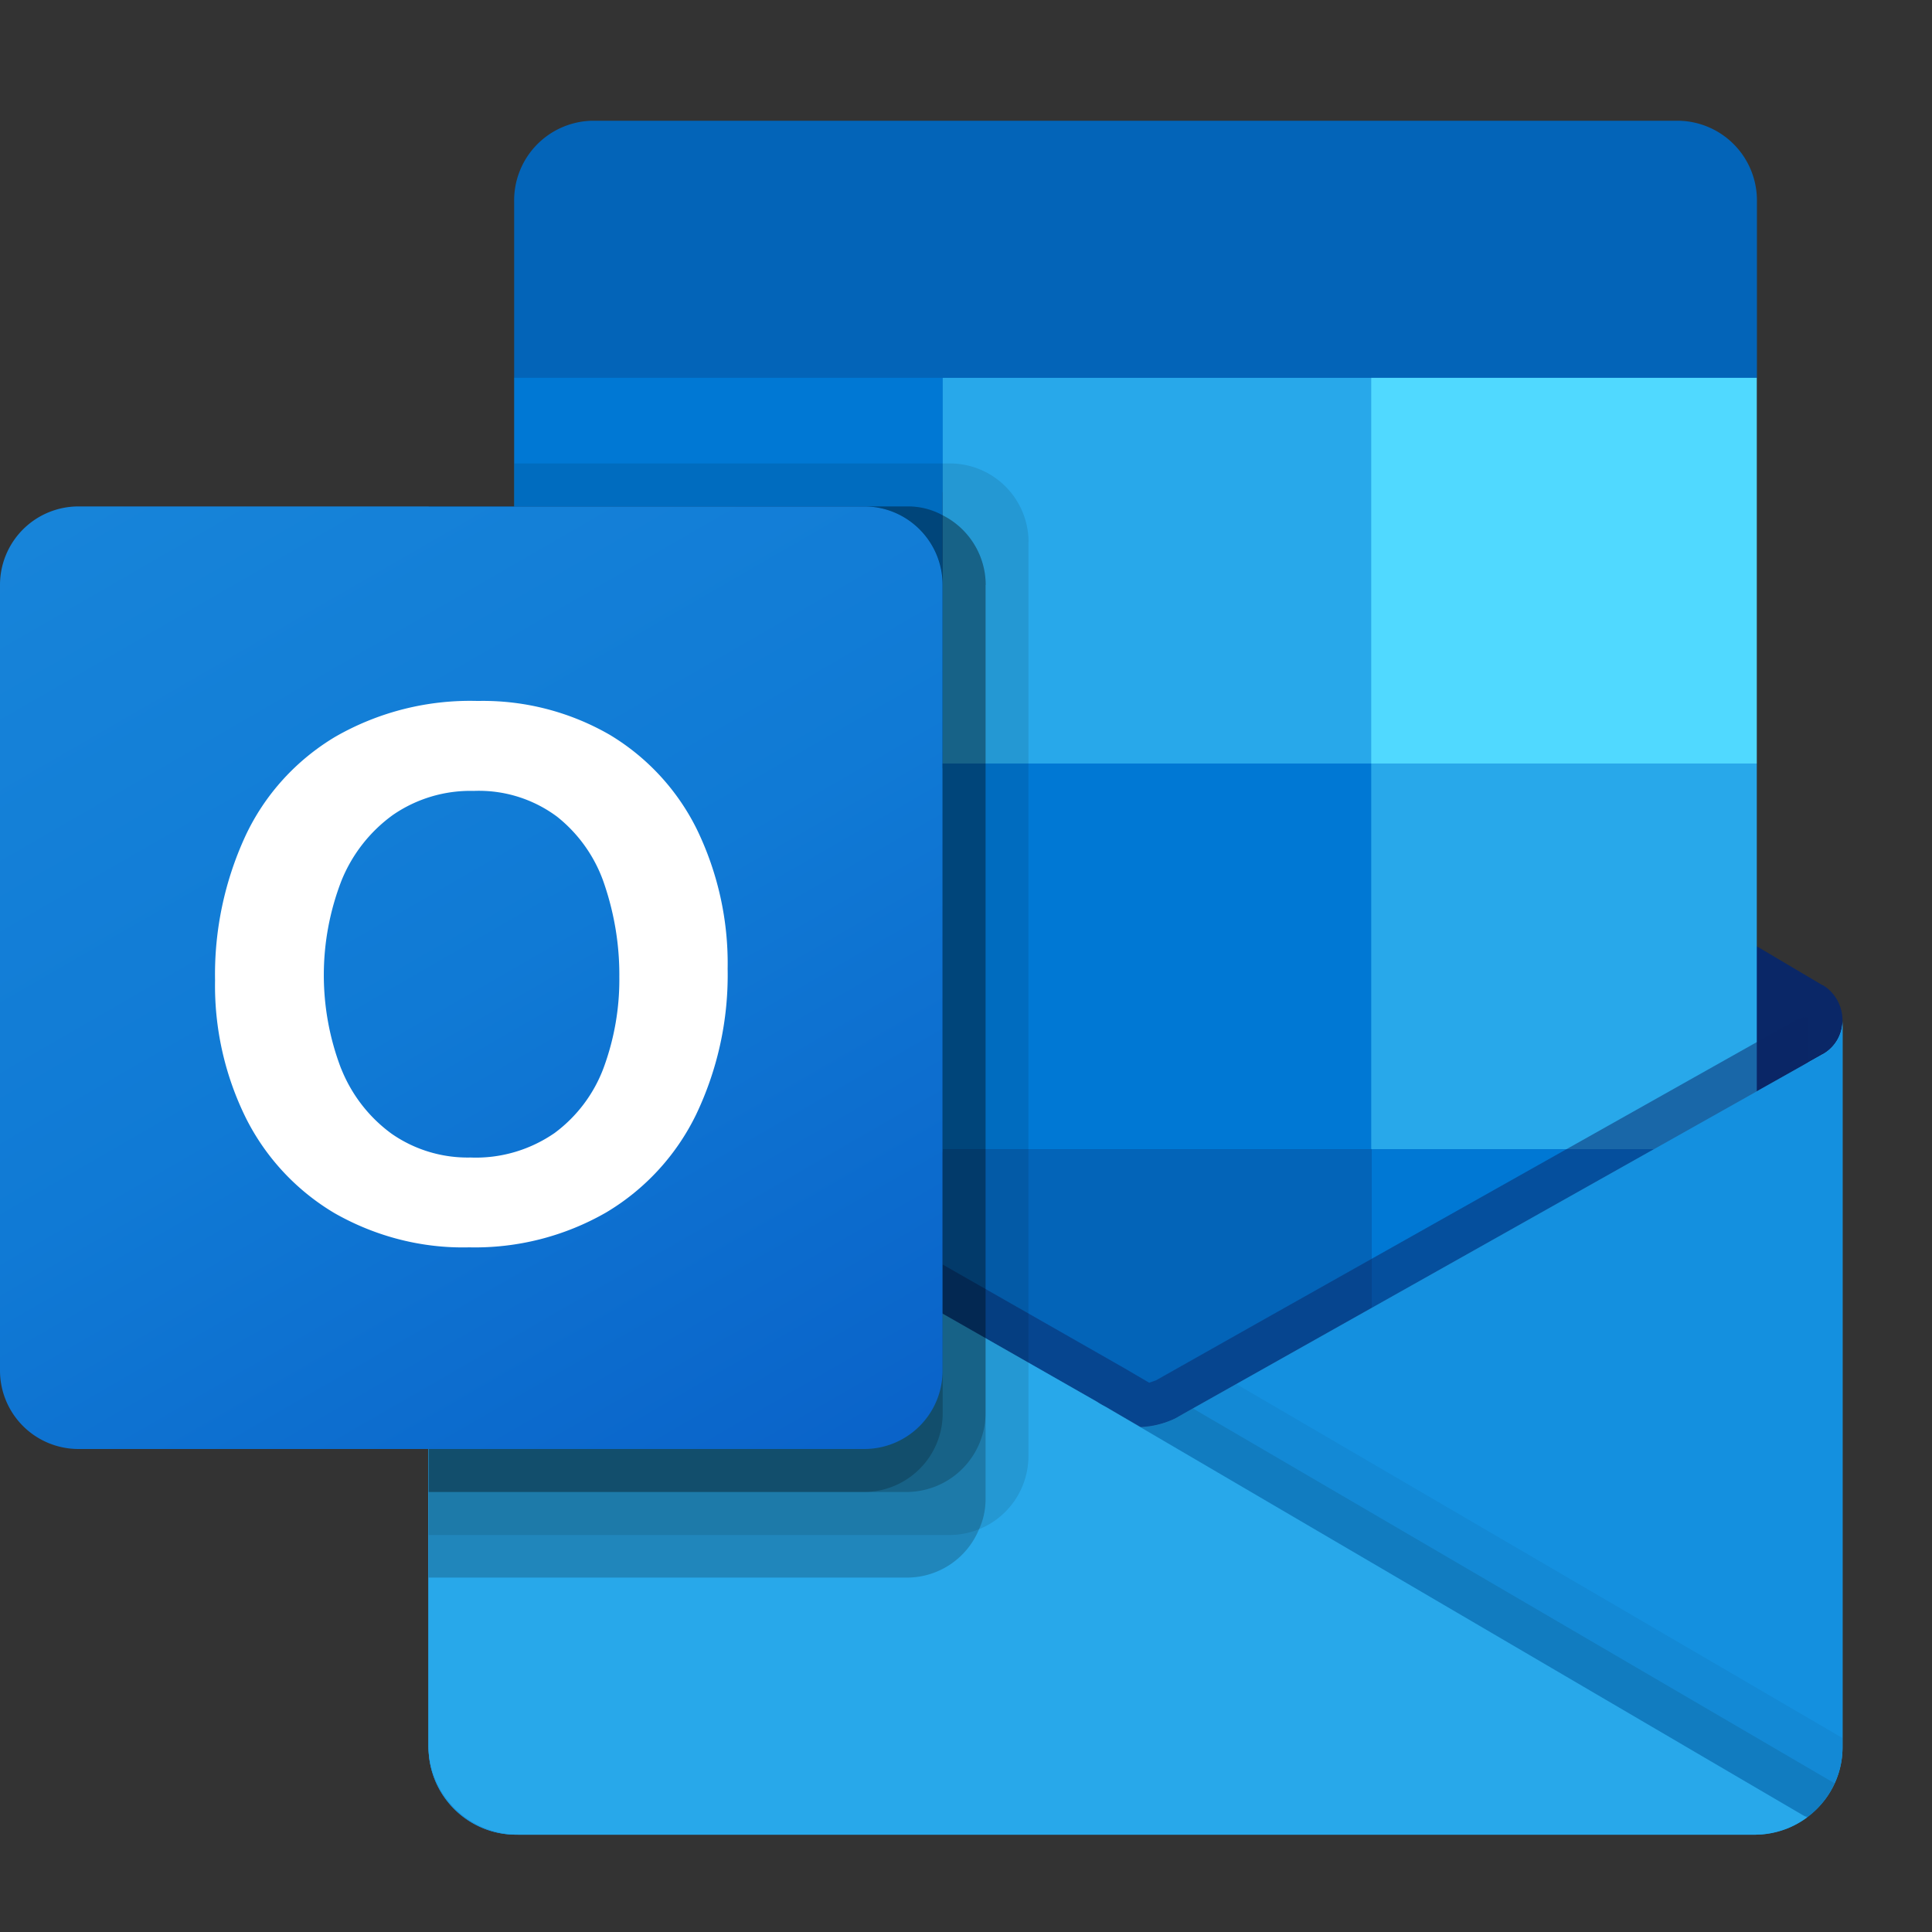 <svg xmlns="http://www.w3.org/2000/svg" width="16" height="16"><rect width="100%" height="100%" fill="#333333" stroke="none"/><defs><linearGradient id="a" x1="50%" x2="50%" y1="0%" y2="100%"><stop offset="0%" stop-color="#35B8F1"/><stop offset="100%" stop-color="#28A8EA"/></linearGradient><linearGradient id="b" x1="17.372%" x2="82.628%" y1="-6.51%" y2="106.51%"><stop offset="0%" stop-color="#1784D9"/><stop offset="50%" stop-color="#107AD5"/><stop offset="100%" stop-color="#0A63C9"/></linearGradient></defs><g fill="none"><path fill="#0A2767" d="M15.259 8.452c0-.12-.06-.23-.162-.293h-.002l-.007-.003-5.287-3.13a.704.704 0 00-.793 0l-5.287 3.13-.007.003a.346.346 0 00.008.59l5.288 3.13a.714.714 0 00.792 0l5.288-3.13a.34.34 0 00.169-.297z"/><path fill="#0364B8" d="M4.337 6.362h3.47v3.18h-3.47v-3.18zM14.55 3.13V1.674A.66.66 0 0013.906 1H4.902a.66.66 0 00-.644.674V3.13l5.323 1.42 4.968-1.42z"/><path fill="#0078D4" d="M4.258 3.129h3.549v3.194H4.258z"/><path fill="#28A8EA" d="M11.356 3.129H7.807v3.194l3.549 3.194h3.193V6.323z"/><path fill="#0078D4" d="M7.807 6.323h3.549v3.194H7.807z"/><path fill="#0364B8" d="M7.807 9.517h3.549v3.193H7.807z"/><path fill="#14447D" d="M4.337 9.543h3.47v2.891h-3.47z"/><path fill="#0078D4" d="M11.356 9.517h3.193v3.193h-3.193z"/><path fill="url(#a)" d="M15.097 7.73l-.007.003-5.288 2.974c-.023.014-.046.028-.07.04a.717.717 0 01-.287.07l-.29-.168a.97.97 0 01-.07-.04L3.726 7.55h-.002l-.175-.098v6.02c.002.402.33.725.732.722h10.257l.018-.002a.906.906 0 00.248-.052.729.729 0 00.1-.052c.024-.013.065-.043.065-.043a.712.712 0 00.29-.573v-6.02a.32.32 0 01-.162.278z" transform="translate(0 1)"/><path fill="#0A2767" d="M14.975 8.428v.37l-5.529 3.806-5.724-4.051c0-.002-.001-.004-.003-.004l-.525-.316v-.266l.216-.004.458.263.01.004.04.024 5.394 3.077.205.12.057-.02c.01-.008 5.34-3.006 5.34-3.006l.061.003z" opacity=".5"/><path fill="#1490DF" d="M15.097 8.73l-.007.004-5.288 2.974-.07.04c-.206.1-.446.1-.651 0l-.071-.04-5.288-2.974-.006-.004a.32.32 0 01-.167-.278v6.02c.002.402.33.725.731.722h10.247c.402.003.73-.32.732-.722v-6.02a.32.32 0 01-.162.278z"/><path fill="#000" d="M9.88 11.664l-.08.044a.7.7 0 01-.35.114l2.012 2.379 3.51.845a.732.732 0 00.222-.277l-5.315-3.105z" opacity=".1"/><path fill="#000" d="M10.238 11.462l-.438.246a.7.7 0 01-.35.114l.943 2.598 4.58.625a.716.716 0 00.286-.573v-.078l-5.021-2.932z" opacity=".05"/><path fill="#28A8EA" d="M4.29 15.194h10.236a.733.733 0 00.438-.142L9.155 11.65c-.024-.013-.048-.026-.07-.041L3.725 8.55h-.002l-.175-.099v6c0 .41.331.742.741.742z"/><path fill="#000" d="M8.517 4.49v7.569a.654.654 0 01-.65.653H3.55V4.193h.71v-.355h3.608a.652.652 0 01.65.65z" opacity=".1"/><path fill="#000" d="M8.162 4.844v7.57c0 .085-.017.17-.053.248a.646.646 0 01-.597.403H3.55V4.194h3.963a.596.596 0 01.295.074c.217.11.355.333.355.576z" opacity=".2"/><path fill="#000" d="M8.162 4.844v6.86a.656.656 0 01-.65.652H3.55V4.194h3.963a.596.596 0 01.295.074c.217.11.355.333.355.576z" opacity=".2"/><path fill="#000" d="M7.807 4.844v6.86c0 .359-.29.65-.65.652H3.55V4.194h3.609a.65.65 0 01.649.65z" opacity=".2"/><path fill="url(#b)" d="M.65 3.194h6.506c.36 0 .65.291.65.65v6.506c0 .36-.29.65-.65.65H.65a.65.65 0 01-.65-.65V3.844a.65.65 0 01.65-.65z" transform="translate(0 1)"/><path fill="#FFF" d="M2.033 6.922c.16-.342.42-.627.743-.82a2.24 2.24 0 011.18-.297 2.1 2.1 0 011.093.28c.312.187.563.46.723.785.174.36.261.754.254 1.153a2.68 2.68 0 01-.261 1.207 1.92 1.92 0 01-.745.811 2.179 2.179 0 01-1.134.289c-.391.01-.777-.09-1.117-.284a1.913 1.913 0 01-.732-.786 2.474 2.474 0 01-.256-1.14 2.736 2.736 0 01.252-1.198zm.792 1.927c.086.216.23.403.418.54.191.133.42.202.653.197.248.01.493-.062.697-.203.185-.137.326-.325.406-.54.089-.242.133-.497.13-.754.002-.26-.04-.517-.123-.763a1.2 1.2 0 00-.393-.563 1.084 1.084 0 00-.69-.213 1.13 1.13 0 00-.669.199c-.19.137-.338.326-.426.544a2.166 2.166 0 00-.003 1.557v-.001z"/><path fill="#50D9FF" d="M11.356 3.129h3.193v3.194h-3.193z"/></g></svg>
